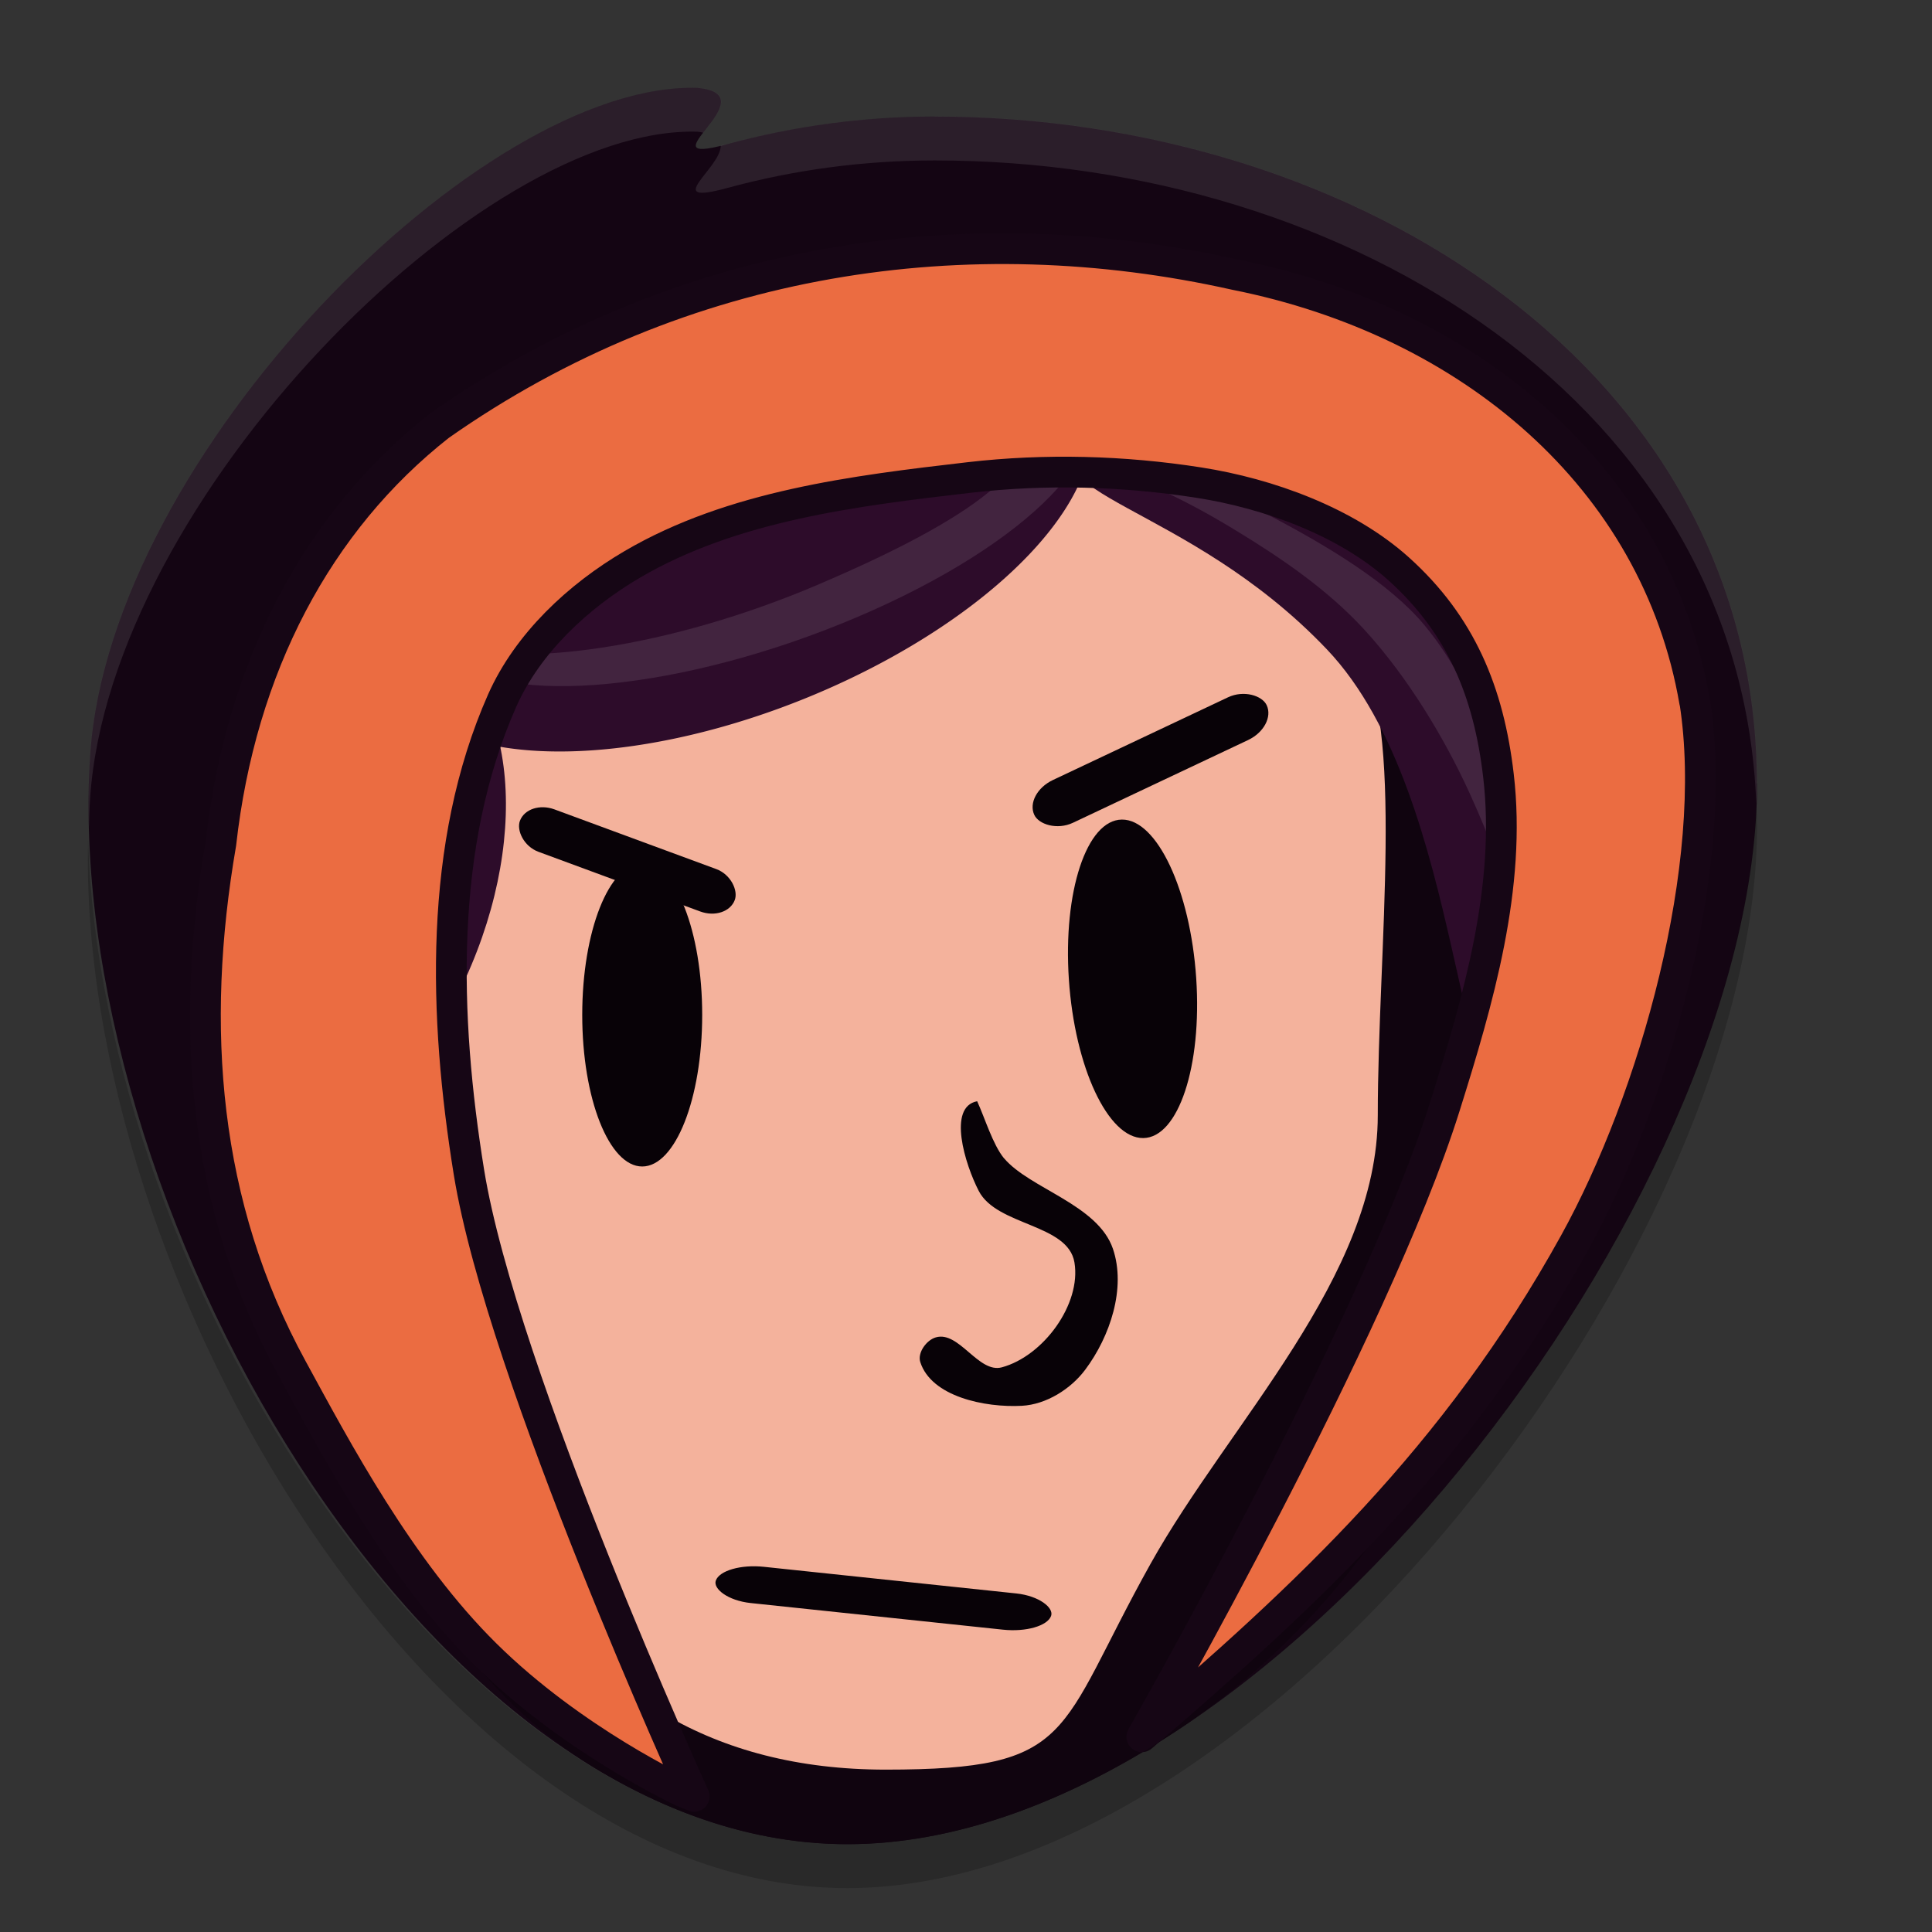 <svg xmlns="http://www.w3.org/2000/svg" width="22" height="22" version="1">
 <rect width="100%" height="100%" fill="#333333" stroke="none"/>
 <path fill="#140513" d="m20.008 8.923c0 4.682-5.535 12.077-10.358 12.077-4.824 0-8.956-7.39-8.623-12.408 0.226-3.409 4.455-7.672 6.921-7.591 0.828 0.081-0.662 0.912 0.331 0.641 0.753-0.205 1.546-0.315 2.366-0.315 4.824 0 9.361 2.914 9.361 7.595z"/>
 <path fill="#10040f" d="m17.841 9.558c0 3.531-0.982 7.971-4.599 10.252-1.179 0.744-2.407 1.19-3.592 1.19-0.971 0-1.913-0.299-2.796-0.818-3.509-2.059-3.637-7.495-3.372-11.503 0.776-4.094 2.801-3.862 5.144-4.524 0.753-0.205 2.818-0.257 3.638-0.257 4.824 0 5.577 0.978 5.577 5.66z"/>
 <path fill="#f4b29c" d="m15.689 12.7c0 1.84-1.691 3.5-2.589 5.11-1.077 1.931-0.837 2.341-3.015 2.341-3.995-0-5.315-3.612-5.315-7.659 0-2.11 0.105-4.709 1.513-6.046 1.294-1.228 3.476-1.539 5.389-1.539 2.12 0 3.162 1.534 3.783 2.492 0.549 0.847 0.234 3.402 0.234 5.303z"/>
 <g fill="#2d0c2a" transform="matrix(.5 0 0 .5 -1.492 -1)">
  <path d="m27.705 11.136a3.889 8.488 68.075 0 1 -6.404 6.778 3.889 8.488 68.075 0 1 -9.339 -0.425 3.889 8.488 68.075 0 1 6.404 -6.778 3.889 8.488 68.075 0 1 9.339 0.425z"/>
  <path d="m27.712 11.794c1.566-1.476 5.787-2.4 9.012 0.99s2.486 12.487 0.92 13.963c-1.566 1.476-1.215-6.567-4.44-9.957s-7.059-3.521-5.492-4.997z"/>
  <path d="m12.744 16.563c2.049 1.076 2.356 4.68 0.685 8.051-1.671 3.371 0.423 8.845-1.626 7.77-2.049-1.075-4.325-6.833-2.654-10.204 1.671-3.371 1.545-6.692 3.595-5.617z"/>
 </g>
 <path fill="#fff" opacity=".1" d="m11.668 4.632c0.3 0.63-0.587 1.274-2.376 2.035-1.637 0.695-3.395 0.966-4.262 0.657 0.024 0.054 0.059 0.104 0.103 0.15 0.587 0.59 2.658 0.391 4.625-0.446 1.967-0.836 3.085-1.992 2.499-2.582-0.087-0.086-0.435 0.24-0.589 0.186z"/>
 <path fill="#fff" opacity=".1" d="m17.112 11.409c0.445-0.151 0.121-1.287-0.382-2.387-0.282-0.616-0.698-1.311-1.195-1.853-0.415-0.452-0.932-0.806-1.456-1.125-0.543-0.332-1.037-0.571-1.731-0.809 0.058-0.021 0.43-0.405 0.502-0.408 0.679-0.017-0.681-0.553 0.189 0.277 0.334 0.319 2.376 1.049 3.179 2.012 0.684 0.82 0.932 1.937 1.199 2.971 0.119 0.46 0.833 1.397 0.173 1.413-0.138 0.002-0.3-0.028-0.48-0.091z"/>
 <path fill="#eb6c41" stroke="#160615" stroke-linecap="round" stroke-linejoin="round" stroke-width=".35" d="m19.299 7.991c0.29 1.862-0.457 4.51-1.369 6.161-1.355 2.452-3.067 4.027-4.928 5.625 0 0 2.655-4.644 3.45-7.174 0.382-1.216 0.76-2.508 0.611-3.773-0.111-0.949-0.426-1.714-1.138-2.354-0.596-0.535-1.478-0.856-2.271-0.98-0.862-0.135-1.749-0.159-2.616-0.059-1.312 0.152-2.698 0.322-3.837 0.989-0.618 0.362-1.193 0.899-1.483 1.552-0.727 1.643-0.665 3.599-0.378 5.371 0.374 2.306 2.565 7.106 2.565 7.106l-0.124-0.05s-1.25-0.576-2.251-1.566c-0.979-0.966-1.703-2.338-2.204-3.256-1.015-1.86-1.171-3.89-0.811-5.976 0.225-2.009 1.102-3.67 2.492-4.762 2.765-1.942 6.026-2.396 9.059-1.717 2.663 0.53 4.793 2.312 5.231 4.863z"/>
 <rect fill="#080207" width="2.927" height=".538" x="6.73" y="13.16" rx=".361" ry=".363" transform="matrix(.904 -.427 .424 .905 0 0)"/>
 <rect fill="#080207" width="2.608" height=".516" x="8.84" y="6.46" rx=".322" ry=".348" transform="matrix(.938 .346 -.353 .936 0 0)"/>
 <ellipse fill="#080207" cx="7.313" cy="11.557" rx=".683" ry="1.726"/>
 <ellipse fill="#080207" cx="12.14" cy="11.29" rx=".725" ry="1.817" transform="matrix(1 -.01 .067 .998 0 0)"/>
 <path fill="#080207" d="m11.434 13.19c0.291 0.345 1.067 0.526 1.239 1.03 0.152 0.447-0.032 0.999-0.316 1.378-0.164 0.219-0.443 0.395-0.72 0.41-0.421 0.023-1.033-0.104-1.158-0.499-0.033-0.105 0.07-0.249 0.177-0.28 0.264-0.078 0.486 0.413 0.752 0.341 0.473-0.128 0.906-0.719 0.827-1.194-0.073-0.442-0.884-0.415-1.09-0.815-0.157-0.304-0.358-0.957-0.018-1.021 0.087 0.188 0.177 0.492 0.306 0.65z"/>
 <rect fill="#080207" width="3.837" height=".439" x="14.21" y="17.34" rx=".474" ry=".296" transform="matrix(.995 .105 -.341 .94 0 0)"/>
 <path fill="#fff" opacity=".1" d="m7.948 1.001c-2.466-0.081-6.696 4.181-6.922 7.591-0.018 0.273-0.02 0.554-0.013 0.839 0.003-0.114 0.005-0.228 0.013-0.34 0.226-3.409 4.455-7.672 6.922-7.591 0.024 0.002 0.04 0.007 0.059 0.011 0.147-0.19 0.403-0.466-0.059-0.511zm2.698 0.326c-0.82 0-1.613 0.109-2.366 0.314-0.035 0.009-0.045 0.008-0.073 0.015 0.009 0.253-0.69 0.693 0.073 0.485 0.752-0.205 1.546-0.314 2.366-0.314 4.729 0 9.18 2.802 9.353 7.323 0.003-0.076 0.008-0.153 0.008-0.228 0-4.682-4.537-7.596-9.361-7.596z"/>
 <path opacity=".2" d="m20 9.151c-0.172 4.689-5.604 11.849-10.351 11.849-4.522 0-8.502-6.493-8.646-11.441-0.125 4.998 3.97 11.941 8.646 11.941 4.824 0 10.358-7.395 10.358-12.077 0-0.092-0.004-0.182-0.008-0.272z"/>
</svg>
